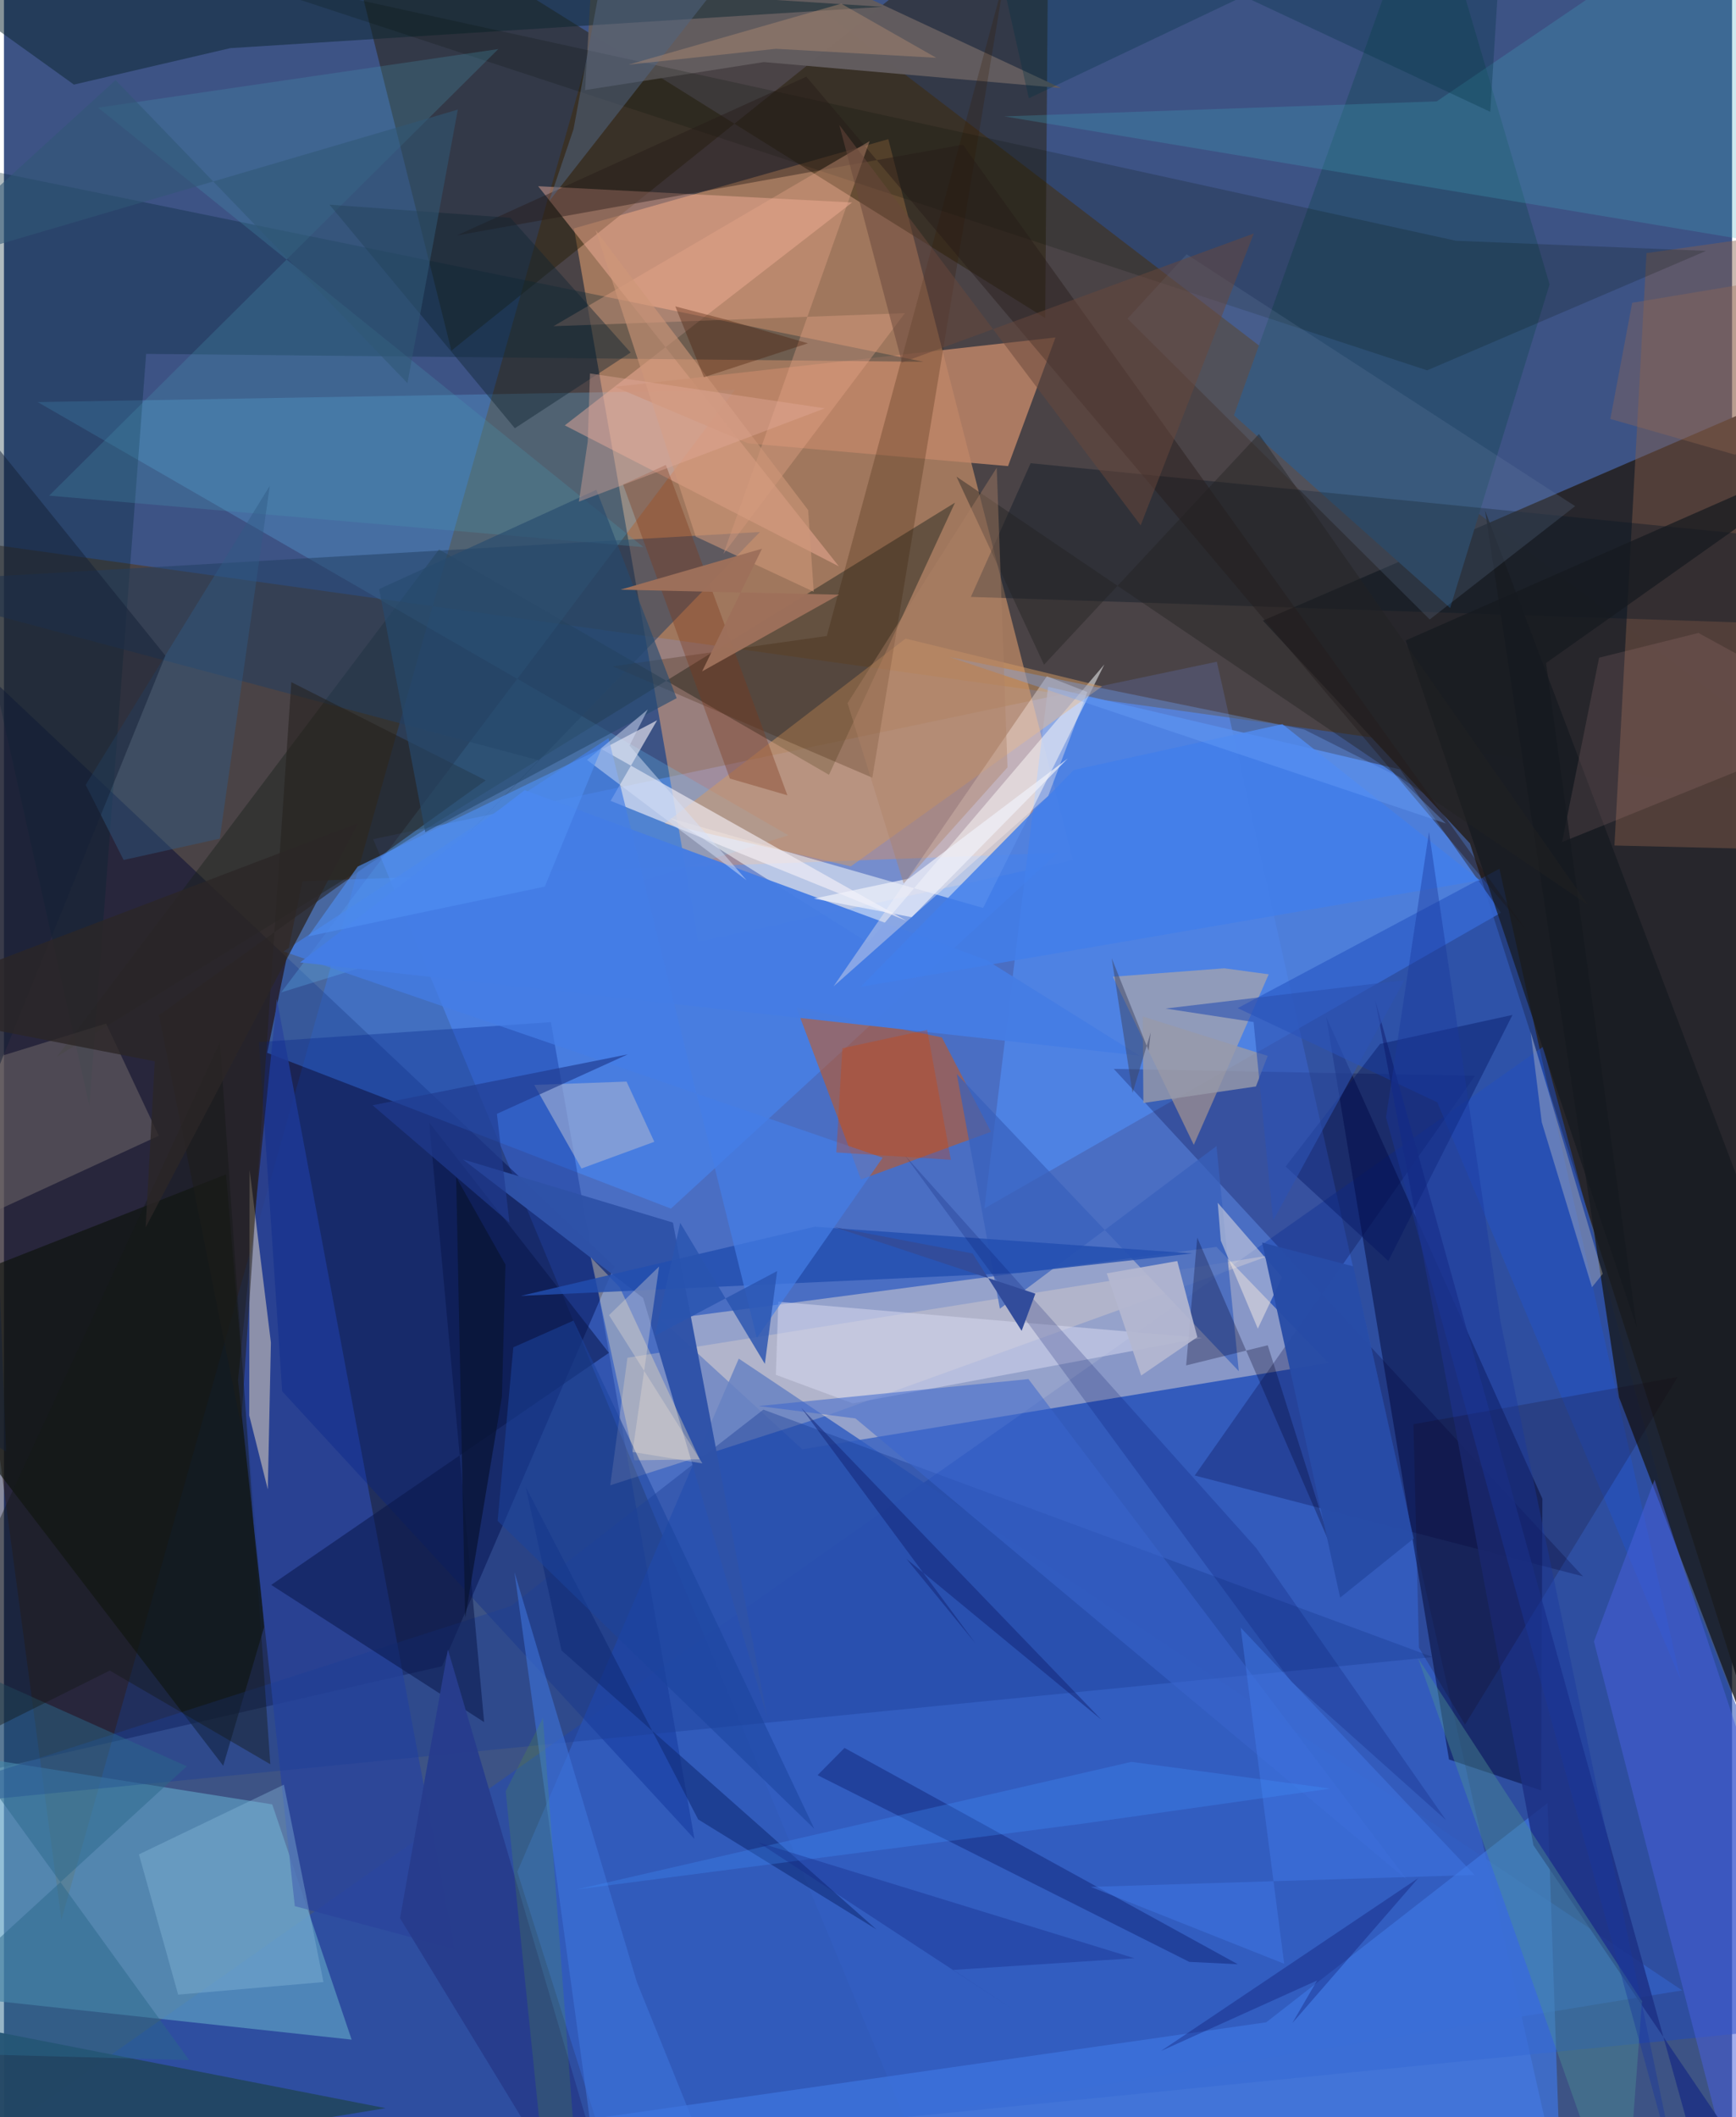 <svg xmlns="http://www.w3.org/2000/svg" width="228" height="278" viewBox="0 0 836 1024"><path fill="#3d5385" d="M0 0h836v1024H0z"/><path fill="#4d74d1" fill-opacity=".808" d="M586.761 320.06L759.137 1086l-322.354-58.951L178.622 405.88z"/><path fill="#593200" fill-opacity=".471" d="M27.795 928.515L307.816-62 898 389.716-62 255.54z"/><path fill="#fdb075" fill-opacity=".478" d="M275.737 110.46l60.216 344.987 181.317-39.402-89.446-348.742z"/><path fill="#28272c" fill-opacity=".996" d="M898 175.256L609.033 300.175l100.174 107.751L849.245 845.7z"/><path fill="#000631" fill-opacity=".463" d="M295.273 612.514L-28.294 307.285l3.921 552.853 236.307-54.246z"/><path fill="#214bb7" fill-opacity=".549" d="M812.224 759.123L744.61 506.245-62 1073.941l960-96.302z"/><path fill="#feecd6" fill-opacity=".416" d="M640.768 659.186l-254.556 41.796-68.203-62.532 268.571-35.368z"/><path fill="#5085e7" fill-opacity=".859" d="M724.228 441.44L474.297 584.48l30.831-252.305 170.251 39.974z"/><path fill="#5fa0c3" fill-opacity=".671" d="M168.2 986.503l-228.988-24.845L-62 842.254l191.78 30.46z"/><path fill="#488dff" fill-opacity=".482" d="M127.337 509.217l17.05-83.004 365.368-13.717-187.08 172.066z"/><path fill="#050c3d" fill-opacity=".529" d="M699.065 850.998l44.572 14.957.612-141.058-104.565-232.96z"/><path fill="#18211b" fill-opacity=".435" d="M460.08 243.112l-60.948 131.63-188.662-109-184.792 245.31z"/><path fill="#d85405" fill-opacity=".49" d="M414.596 570.455l62.894-23.04-23.752-45.658-70.35-14.394z"/><path fill="#68c8ff" fill-opacity=".239" d="M16.344 194.477l337.185-5.854-219.397 291.37L379.48 404z"/><path fill="#281d07" fill-opacity=".482" d="M503.727 153.836L505.393-62 216.462 169.585 158.49-62z"/><path fill="#fbfeff" fill-opacity=".506" d="M532.345 321.364l-58.648 117.8-151.2-43.404 95.451 60.128z"/><path fill="#0b1207" fill-opacity=".604" d="M-62 634.604l169.457-66.63 18.396 219.001-19.786 67.072z"/><path fill="#2b459c" fill-opacity=".831" d="M140.705 921.926L113.22 667.555l18.784-184.316 85.886 459.349z"/><path fill="#ffb7a0" fill-opacity=".424" d="M258.434 90.06l151.868 7.879-138.99 107.799 132.607 68.2z"/><path fill="#885e4a" fill-opacity=".435" d="M848.76 114.774l36.175 296.714-105.83-2.545 15.504-286.53z"/><path fill="#325dc0" fill-opacity=".847" d="M355.485 657.119l-107.14 248.168 44.97 141.919 518.553-84.525z"/><path fill="#bf8569" fill-opacity=".824" d="M295.507 187.076l64.52 27.375 125.719 10.993 22.965-62.23z"/><path fill="#000139" fill-opacity=".263" d="M763.867 762.432l-226.97-245.45 174.8 3.317L576.07 713.65z"/><path fill="#002531" fill-opacity=".31" d="M444.88 174.984l-376.095-3.829-27.472 363.52L-62 71.266z"/><path fill="#2d4f71" fill-opacity=".996" d="M595.027 200.89L689.023-62l58.708 199.562-48.1 156.507z"/><path fill="#e5bb89" fill-opacity=".443" d="M590.36 468.343l21.489 2.895-36.239 82.499-39.133-81.327z"/><path fill="#002189" fill-opacity=".318" d="M123.352 503.998l11.245 168.936 199.439 216.5-69.444-395.057z"/><path fill="#ffe9cb" fill-opacity=".263" d="M612.708 607.12l-311.08 49.575-8.321 61.683 103.294-33.236z"/><path fill="#213e61" fill-opacity=".518" d="M209.52 418.78l156.184-161.473L-62 282.097l320.652 85.628z"/><path fill="#d09a64" fill-opacity=".51" d="M436.175 308.879l95.085 23.104-121.577 87.046-90.038-20.685z"/><path fill="#f9e7c4" fill-opacity=".478" d="M129.145 649.328l-1.501 71.057-8.99-35.819.19-118.696z"/><path fill="#f6f2f8" fill-opacity=".612" d="M436.613 445.35l-147.315-82.915 26.677-14.058-22.482 38.957z"/><path fill="#3e76e0" fill-opacity=".694" d="M746.724 872.068l-136.05 106.037L-62 1074.385l815.898 4.45z"/><path fill="#625c5e" fill-opacity=".992" d="M367.605 30.021l143.772 12.58L287.228-62 281.14 43.573z"/><path fill="#0c1a25" fill-opacity=".412" d="M467.77 288.711L898 302.988l-23.484-41.404-377.84-37.543z"/><path fill="#181c22" fill-opacity=".816" d="M844.637 840.982l-63.3-165.134-64.839-428.962L898 726.762z"/><path fill="#1c3e97" fill-opacity=".408" d="M-62 875.734l307.122-98.886 122.252-95.06 323.812 119.67z"/><path fill="#2453c2" fill-opacity=".573" d="M596.851 487.591l96.566 45.566 117.672 279.266-87.63-392.235z"/><path fill="#0b262f" fill-opacity=".494" d="M-62-27.913l95.854 68.831 75.6-17.63 315.533-19.99z"/><path fill="#224664" fill-opacity=".976" d="M-62 882.582v88.722l246.606 48.345-225.299 37.081z"/><path fill="#3860bd" fill-opacity=".706" d="M481.802 632.968l-20.853-113.496L597.38 663.185l-10.786-108.877z"/><path fill="#495fdc" fill-opacity=".514" d="M769.187 793.91L844.175 1086 898 1017.336l-99.487-301.633z"/><path fill="#457de5" fill-opacity=".961" d="M475.427 464.405l-223.505-82.257-108.662 83.34 406 45.09z"/><path fill="#6d6567" fill-opacity=".553" d="M49.412 495.06L-62 529.526l45.199 62.106 91.694-42.305z"/><path fill="#2e52a8" fill-opacity=".976" d="M369.221 830.578l-60.015-202.794-87.238-67.049 101.663 30.586z"/><path fill="#40aac2" fill-opacity=".255" d="M856.623-62L693.117 49.037l-209.213 7.252L898 125.229z"/><path fill="#371b00" fill-opacity=".247" d="M398.077 307.6l-103.575 14.667 125.596 53.875 64-387.001z"/><path fill="#427feb" fill-opacity=".839" d="M618.454 350.257l95.6 75.538-299.704 51.557 103.208-104.927z"/><path fill="#000c04" fill-opacity=".184" d="M823.448 121.332l-121.072-4.883L86.636-18.673l601.85 197.796z"/><path fill="#fff5e9" fill-opacity=".451" d="M618.33 617.69l-31.139-35.943 1.475 18.3 17.92 42.562z"/><path fill="#091649" fill-opacity=".529" d="M129.295 766.566l102.997 66.362-26.563-289.97 86.925 111.374z"/><path fill="#4698b3" fill-opacity=".259" d="M239.144 23.724l-217.27 216 287.543 24.92L45.553 52.078z"/><path fill="#1d3084" fill-opacity=".82" d="M819.635 1045.835L663.367 483.627l76.549 408.892L871.15 1086z"/><path fill="#d6d7ee" fill-opacity=".529" d="M410.657 678.747l-37.233-13.799 1.202-35.343 204.956 17.486z"/><path fill="#261a17" fill-opacity=".416" d="M388.184 37.082l348.2 412.757L463.9 69.975 219.077 113.89z"/><path fill="#6f8aab" fill-opacity=".2" d="M760.089 244.812l-70.348 54.8-146.208-145.485 28.596-31.138z"/><path fill="#9facd2" fill-opacity=".651" d="M301.198 523.12l-44.656 1.62 22.84 40.424 35.237-12.924z"/><path fill="#fef2ec" fill-opacity=".361" d="M505.174 384.974l-103.837 92.097 103.201-149.996 19.573 7.632z"/><path fill="#4a8d92" fill-opacity=".431" d="M792.412 967.92l-8.607 116.232-99.75-282.285-1.397-2.04z"/><path fill="#87badb" fill-opacity=".384" d="M84.272 964.739l-18.973-67.842 70.129-33.714 19.138 95.467z"/><path fill="#eca88c" fill-opacity=".345" d="M435.848 151.467l-170 6.307L418.77 68.277l-70.72 199.635z"/><path fill="#24201d" fill-opacity=".561" d="M233.047 377.427L74.999 491.037l39.677 198.356 24.35-359.453z"/><path fill="#fae5b8" fill-opacity=".349" d="M304.986 706.315l-21.156-98.26 14.028 14.547 38.746 83.22z"/><path fill="#12000f" fill-opacity=".184" d="M684.542 796.93l-2.667-108.084 127.81-22.808L706.826 834.15z"/><path fill="#183189" fill-opacity=".639" d="M596.875 950.017l-23.442-1.121-179.83-90.308 13.042-13.172z"/><path fill="#224eb0" fill-opacity=".808" d="M250.08 626.762l142.118-33.421 182.745 12.889-83.233 9.35z"/><path fill="#305b84" fill-opacity=".447" d="M39.533 379.614l18.352 36.327 46.525-10.322 24.193-170.664z"/><path fill="#fceecd" fill-opacity=".278" d="M743.943 542.787l-5.39-43.754 34.89 117.075-5.214 6.483z"/><path fill="#0f2331" fill-opacity=".427" d="M303.162 170.502l-58.17-65.163-87.502-6.345 89.666 108.134z"/><path fill="#447de6" fill-opacity=".694" d="M364.206 647.102l60.904-87.175-289.886-99.737L292.48 356.976z"/><path fill="#3966ce" fill-opacity=".525" d="M678.816 909.29L411.94 686.05l-46.778-6 130.46-13.038z"/><path fill="#273c8d" fill-opacity=".98" d="M288.04 1086l10.807-2.68-84.081-285.504-23.149 129.969z"/><path fill="#016" fill-opacity=".204" d="M697.579 880.278l-74.847-66.933L435.895 558.88l169.932 189.86z"/><path fill="#3f75dd" fill-opacity=".565" d="M284.574 1033.49l62.412 26.233-40.82-101.126-59.205-198.259z"/><path fill="#020125" fill-opacity=".282" d="M642.636 749.51l-31.257-98.86-39.469 9.745 5.37-61.794z"/><path fill="#437aea" fill-opacity=".459" d="M619.34 949.802l-21.043-162.58 113.112 119.619-185.6 5.788z"/><path fill="#68473c" fill-opacity=".51" d="M404.117 60.417l145.797 193.675 54.722-141.163-170.218 62.425z"/><path fill="#112c77" fill-opacity=".584" d="M335.84 879.983l86.185 53.166-152.296-134.874-17.342-79.155z"/><path fill="#001460" fill-opacity=".392" d="M620.025 564.218l45.71-59.32 64.05-14.019-60.062 118.995z"/><path fill="#2a678b" fill-opacity=".486" d="M89.582 996.39L-62 786.868l150.454 67.42L-62 992.242z"/><path fill="#cf9897" fill-opacity=".149" d="M819.745 306.14l-48.055 11.965-17.91 89.172L898 348.934z"/><path fill="#ce9778" fill-opacity=".592" d="M391.75 286.214l-57.1-26.676-48.449-148.29 102.848 135.46z"/><path fill="#151a20" fill-opacity=".714" d="M898 213.055l-219.895 96.711L789.93 642.042l-43.895-321.37z"/><path fill="#7b371e" fill-opacity=".365" d="M379.002 384.652l-58.794-159.786-20.7 9.455 51.68 142.245z"/><path fill="#274b6e" fill-opacity=".635" d="M181.512 284.927l105.1-48.025 38.819 100.784-121.622 64.82z"/><path fill="#9799aa" fill-opacity=".808" d="M551.223 533.47l54.45-7.988 5.682-14.794-60.437-19.07z"/><path fill="#d44004" fill-opacity=".314" d="M446.62 498.1l11.476 62.857-55.414-3.548 2.911-50.408z"/><path fill="#1a439d" fill-opacity=".541" d="M275.497 638.729l-29.08 12.935-7.597 83.953 153.224 148.935z"/><path fill="#51647f" fill-opacity=".537" d="M263.724 97.334l11.81-34.831L298.61-62h89.774z"/><path fill="#d6e1f7" fill-opacity=".482" d="M282.072 367.57l29.396-24.428-8.858 17.497 56.628 65.094z"/><path fill="#091435" fill-opacity=".757" d="M218.767 569.352l4.354 213.065 17.782-106.91 1.712-63.869z"/><path fill="#151917" fill-opacity=".42" d="M51.175 807.984l77.685 45.324-24.39-349.342L-62 864.457z"/><path fill="#274ba6" fill-opacity=".957" d="M652.75 612.485l-44.093-11.495 37.749 171.724 35.546-28.546z"/><path fill="#70a5fc" fill-opacity=".333" d="M629.164 352.904l45.111 22.699 23.333 22.699-240.182-80.513z"/><path fill="#b5b8d1" fill-opacity=".918" d="M567.62 609.927l9.699 36.775-27.16 18.592-16.664-49.413z"/><path fill="#324c9b" d="M492.32 643.673l-23.74-37.412-66.573-12.67 96.947 32.125z"/><path fill="#e4aa9b" fill-opacity=".388" d="M282.41 213.585l-4.292 29.049 118.988-45.146-113.6-16.855z"/><path fill="#af8a71" fill-opacity=".459" d="M405.036 1.781L302.027 31.299l71.423-7.698 77.566 4.355z"/><path fill="#132574" fill-opacity=".51" d="M469.888 794.706l-84.19-113.795 145.14 150.774-94.282-77.766z"/><path fill="#142137" fill-opacity=".502" d="M-62 662.97l63.048 39.157-19.66-504.857 96.71 119.84z"/><path fill="#4391ff" fill-opacity=".282" d="M277.248 913.84l244.556-31.784 119.843-16.969-96.245-12.934z"/><path fill="#f1e4d5" fill-opacity=".318" d="M337.902 707.807l-45.185-71.709 24.228-23.53-12.862 89.687z"/><path fill="#000153" fill-opacity=".267" d="M684.177 908.396l-60.943 70.142 12.023-20.645L559.694 992z"/><path fill="#013142" fill-opacity=".31" d="M471.183-62l24.63 109.543L726.311-62 719.04 54.08z"/><path fill="#62b51c" fill-opacity=".165" d="M242.73 866.362l18.02-35.442L279.793 1086l-16.619-19.409z"/><path fill="#2a54b0" fill-opacity=".82" d="M374.04 614.777l-59.128 31.279 12.25-54.574 40.938 68.167z"/><path fill="#4e8ef2" fill-opacity=".639" d="M289.105 361.897l-27.456 66.92-114.451 24.059 23.93-33.732z"/><path fill="#f1f2fa" fill-opacity=".69" d="M391.812 434.632l47.349 8.981 75.48-76.76-76.776 58.042z"/><path fill="#222122" fill-opacity=".424" d="M503.153 321.494l-42.358-90.966 305.384 206.976-159.056-227.598z"/><path fill="#305876" fill-opacity=".565" d="M53.993 38.733l141.208 146.594L219.563 53.01l-267.237 78.475z"/><path fill="#9e705a" fill-opacity=".976" d="M404.013 287.65L298.2 285.209l68.528-19.83-28.99 59.355z"/><path fill="#2c2626" fill-opacity=".788" d="M72.96 513.317L-62 486.955l233.29-88.751-102.738 195.45z"/><path fill="#3d4664" fill-opacity=".51" d="M553.796 508.223l-17.9-44.76 10.094 65.169 8.772-29.265z"/><path fill="#213b8f" fill-opacity=".663" d="M238.478 538.73l6.068 52.615-66.222-56.774 123.451-24.609z"/><path fill="#2c52b3" fill-opacity=".616" d="M604.533 494.316l9.462 96.057 63.55-116.324-115.623 13.745z"/><path fill="#451600" fill-opacity=".329" d="M338.624 182.446l-13.85-34.251 25.066 6.536 39.109 11.318z"/><path fill="#976a51" fill-opacity=".345" d="M787.699 146.45l-10.57 56.18 60.451 17.332L898 128.085z"/><path fill="#19389e" fill-opacity=".408" d="M724.074 639.59l87.37 421.713L668.6 540.458l20.807-138.093z"/><path fill="#152987" fill-opacity=".353" d="M546.841 947.118l-87.634 5.654 29.724 19.578-123.976-81.208z"/><path fill="#ad8266" fill-opacity=".404" d="M485.486 371.127L435.23 427.32l-27.117-87.231 72.172-113.898z"/></svg>